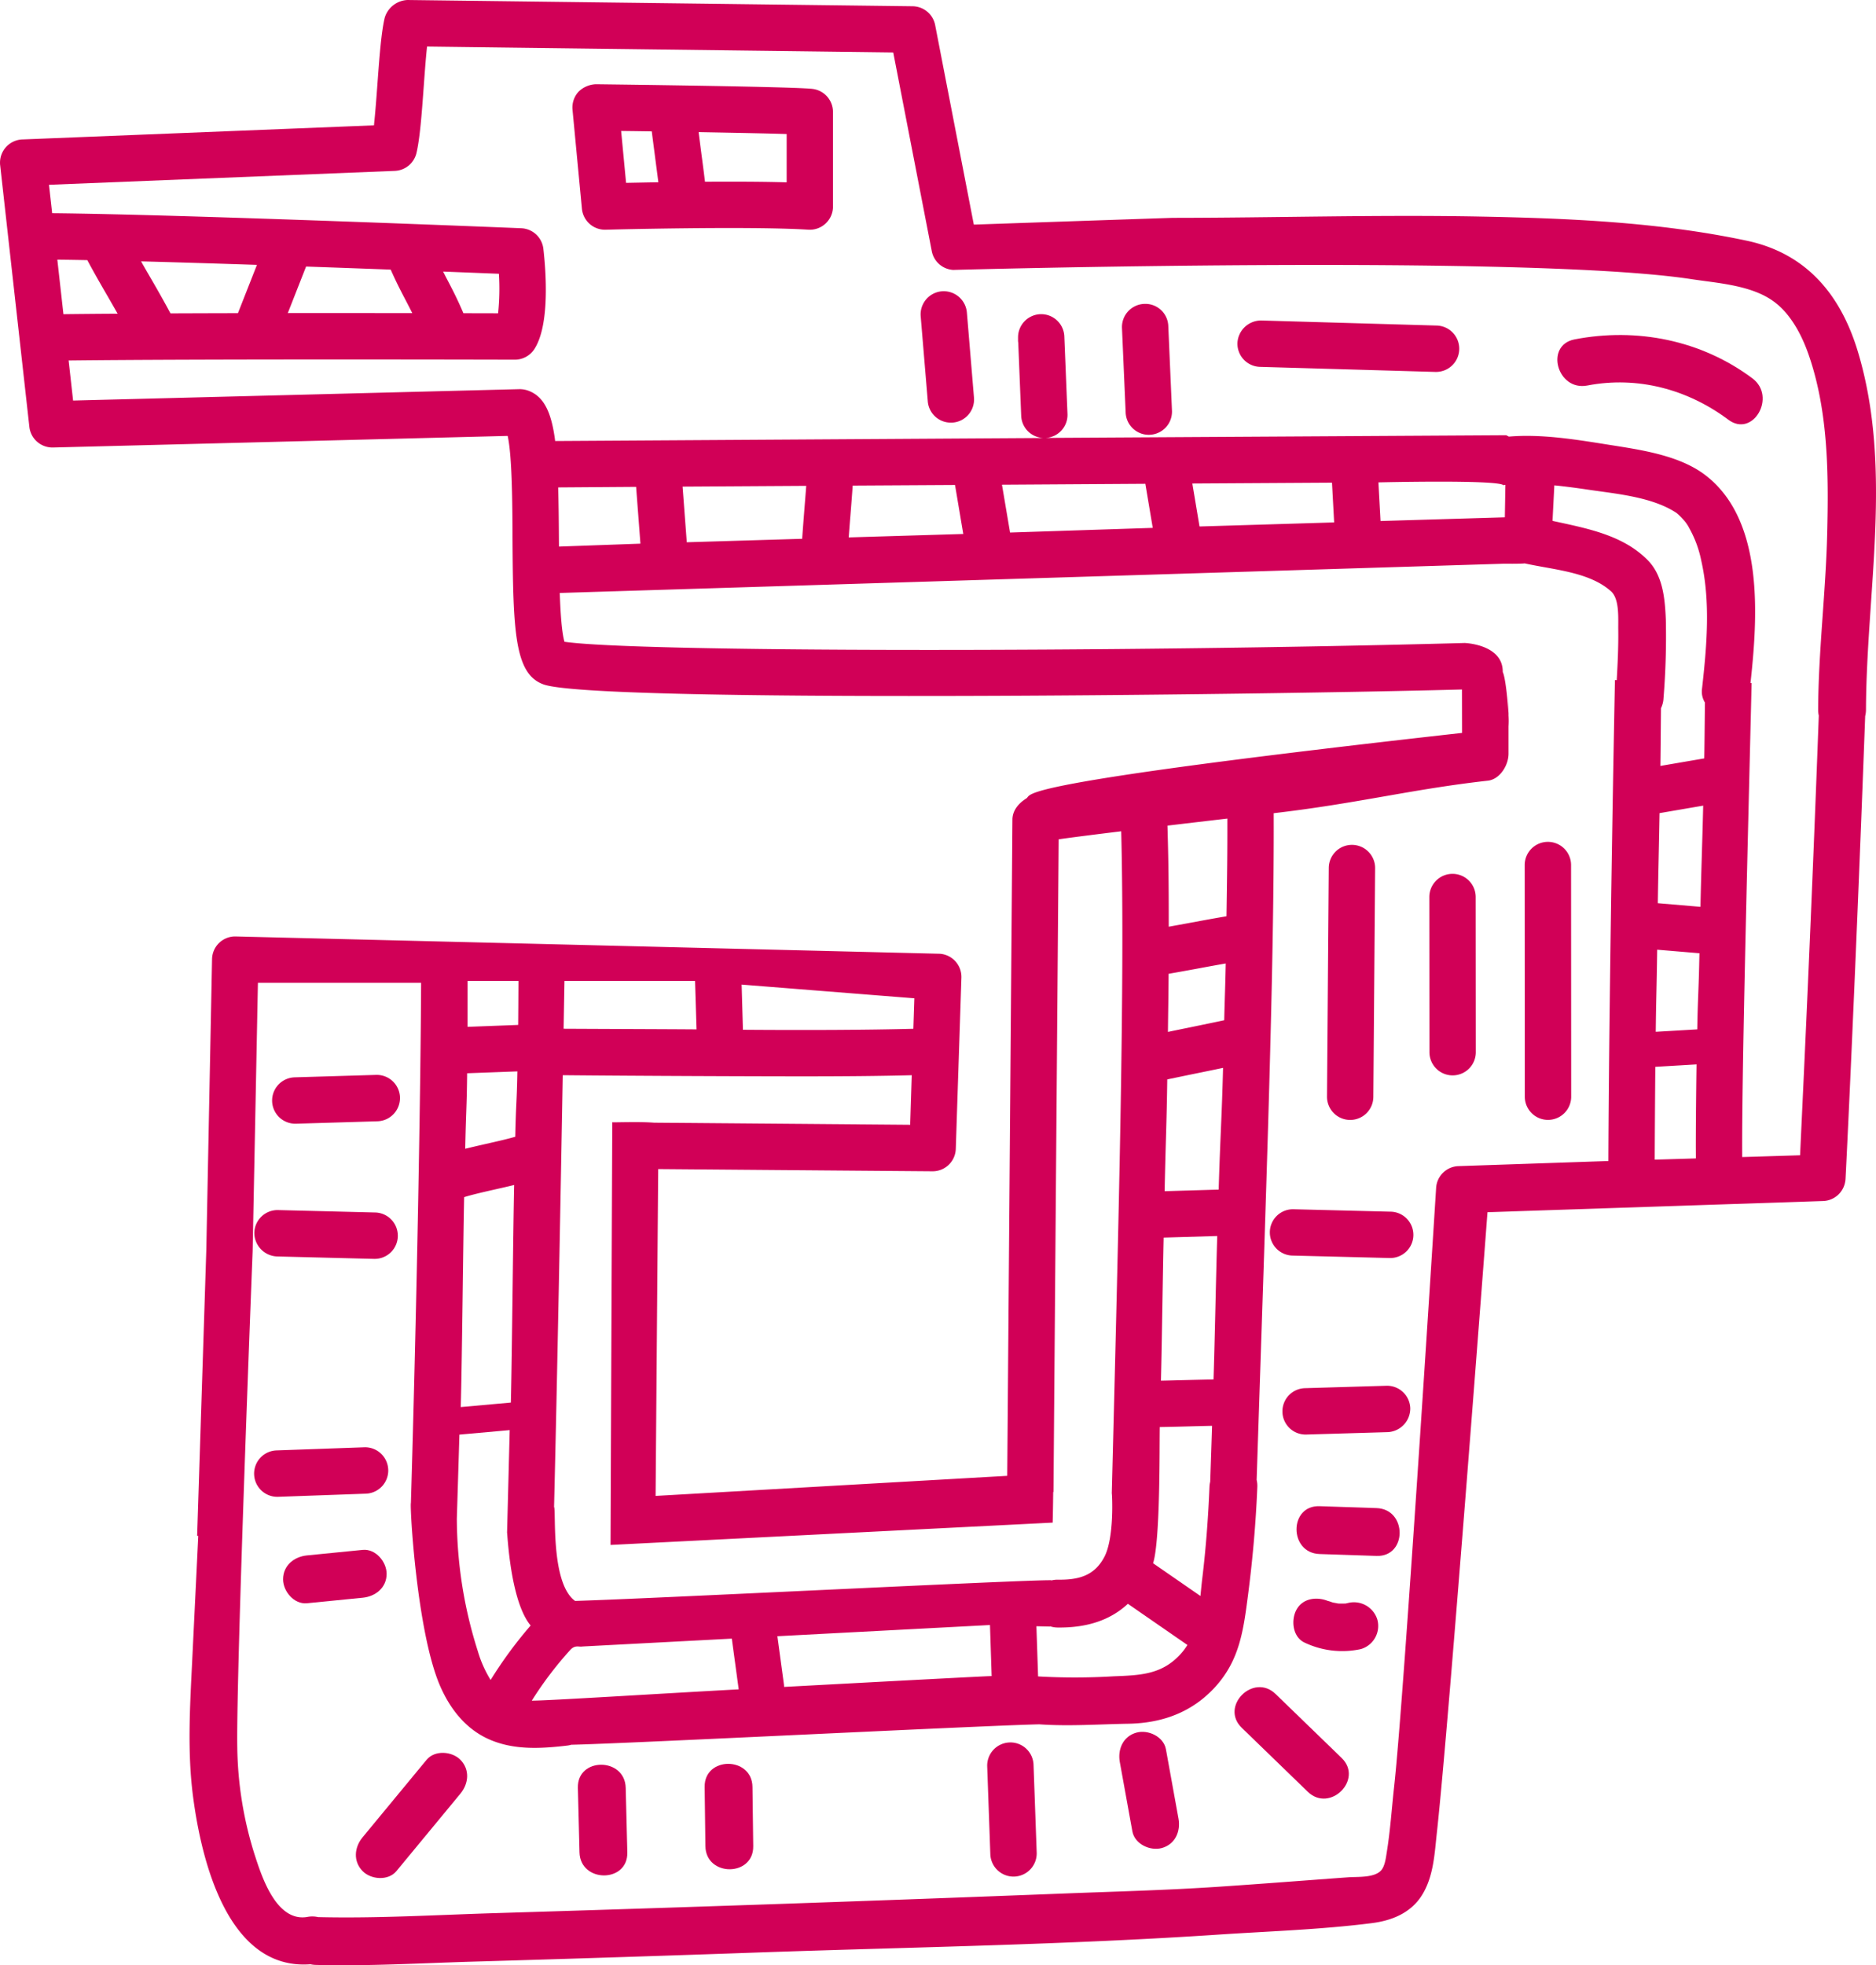 <svg xmlns="http://www.w3.org/2000/svg" width="490.001" height="513.191" viewBox="0 0 490.001 513.191">
  <g id="glifo_serpiente" transform="translate(583.609 65.992)">
    <g id="Grupo_454" data-name="Grupo 454">
      <path id="Trazado_565" data-name="Trazado 565" d="M-371.308-42.766c-4.435-.573-47.972-1.124-56.655-1.228a6.822,6.822,0,0,0-4.539,1.957,6.125,6.125,0,0,0-1.572,4.674l2.457,25.881A6.068,6.068,0,0,0-425.579-6h.167c.364-.021,37.468-.989,52.938-.01a6.055,6.055,0,0,0,6.423-5.653c.01-.125.01-.26.01-.4v-24.7A6.063,6.063,0,0,0-371.308-42.766Zm-48.774,24.527-1.291-13.554c2.571.031,5.278.062,8.006.114.271,2.228.614,4.758.947,7.371.271,2.061.531,4.039.771,5.913C-414.887-18.343-417.781-18.28-420.082-18.239Zm41.944-.135c-6.309-.187-13.992-.2-21.331-.156-.271-2.228-.593-4.747-.947-7.36-.25-1.937-.49-3.811-.719-5.6,9.151.166,17.7.333,23,.5Z" fill="#d10057"/>
      <path id="Trazado_566" data-name="Trazado 566" d="M-208.349,19.02-254.162,17.7a6.189,6.189,0,0,0-6.236,5.881,6.065,6.065,0,0,0,5.881,6.229L-208.7,31.13h.174a6.056,6.056,0,0,0,6.063-6.049A6.057,6.057,0,0,0-208.349,19.02Z" fill="#d10057"/>
      <path id="Trazado_567" data-name="Trazado 567" d="M-284.645,13.361l-.117.005a6.053,6.053,0,0,0-5.791,6.3v.007l.961,22.092a6.053,6.053,0,0,0,6.04,5.79l.265-.008a6.056,6.056,0,0,0,5.79-6.311l-.961-22.092A5.991,5.991,0,0,0-284.645,13.361Z" fill="#d10057"/>
      <path id="Trazado_568" data-name="Trazado 568" d="M-329.211,37.828-331.066,15.6a6.081,6.081,0,0,0-6.538-5.525,6.056,6.056,0,0,0-5.525,6.54l1.854,22.213a6.04,6.04,0,0,0,6.024,5.548c.166,0,.344,0,.507-.015a6.048,6.048,0,0,0,5.533-6.522Z" fill="#d10057"/>
      <path id="Trazado_569" data-name="Trazado 569" d="M-179.313,153.845a6.055,6.055,0,0,0-6.051,6.059v.006l.03,60.488a6.055,6.055,0,0,0,6.059,6.051,6.055,6.055,0,0,0,6.051-6.059v-.007l-.03-60.487A6.054,6.054,0,0,0-179.313,153.845Z" fill="#d10057"/>
      <path id="Trazado_570" data-name="Trazado 570" d="M-204.224,162.2a6.055,6.055,0,0,0-6.051,6.059v.007l.03,40.511a6.055,6.055,0,0,0,6.059,6.051,6.055,6.055,0,0,0,6.051-6.059v-.007l-.03-40.511A6.055,6.055,0,0,0-204.224,162.2Z" fill="#d10057"/>
      <path id="Trazado_571" data-name="Trazado 571" d="M-230.977,226.462a6.053,6.053,0,0,0,6.079-6.026l.465-59.67v-.052a6.057,6.057,0,0,0-6.029-6.082,6.055,6.055,0,0,0-6.081,6.029l-.459,59.67v.052A6.052,6.052,0,0,0-230.977,226.462Z" fill="#d10057"/>
      <path id="Trazado_572" data-name="Trazado 572" d="M-220.357,250.42l-25.375-.635a6.046,6.046,0,0,0-6.2,5.89v.153a6.049,6.049,0,0,0,5.9,6.055l25.387.638a6.053,6.053,0,0,0,6.2-5.9v-.151A6.051,6.051,0,0,0-220.357,250.42Z" fill="#d10057"/>
      <path id="Trazado_573" data-name="Trazado 573" d="M-511.278,262.111l25.377.636a6.053,6.053,0,0,0,6.2-5.9v-.16a6.062,6.062,0,0,0-5.9-6.055L-510.972,250a6.073,6.073,0,0,0-6.21,5.9A6.177,6.177,0,0,0-511.278,262.111Z" fill="#d10057"/>
      <path id="Trazado_574" data-name="Trazado 574" d="M-221.482,295.878l-21.291.629a6.05,6.05,0,0,0-5.873,6.055v.181a6.054,6.054,0,0,0,6.229,5.874l21.284-.629a6.185,6.185,0,0,0,5.88-6.229A6.066,6.066,0,0,0-221.482,295.878Z" fill="#d10057"/>
      <path id="Trazado_575" data-name="Trazado 575" d="M-506.3,227.448l21.291-.635a6.072,6.072,0,0,0,5.874-6.055v-.19a6.064,6.064,0,0,0-6.237-5.865l-21.29.635a6.067,6.067,0,0,0-5.874,6.055v.182A6.069,6.069,0,0,0-506.3,227.448Z" fill="#d10057"/>
      <path id="Trazado_576" data-name="Trazado 576" d="M-319.7,389.015l-.221.008a6.056,6.056,0,0,0-5.836,6.267l.817,22.917a6.06,6.06,0,0,0,6.271,5.84,6.06,6.06,0,0,0,5.839-6.271l-.825-22.926A6.056,6.056,0,0,0-319.7,389.015Z" fill="#d10057"/>
      <path id="Trazado_577" data-name="Trazado 577" d="M-482.2,318.011l-.008-.23a6.056,6.056,0,0,0-6.267-5.836l-22.917.817a6.061,6.061,0,0,0-5.841,6.274,6.061,6.061,0,0,0,6.273,5.841l22.926-.818A6.067,6.067,0,0,0-482.2,318.011Z" fill="#d10057"/>
      <path id="Trazado_578" data-name="Trazado 578" d="M-224.059,327.825l-14.882-.5c-8.041-.267-8.031,12.226,0,12.493l14.882.495C-216.018,340.585-216.028,328.092-224.059,327.825Z" fill="#d10057"/>
      <path id="Trazado_579" data-name="Trazado 579" d="M-279.076,390.811c-.6-3.321-4.64-5.2-7.683-4.362-3.5.96-4.967,4.352-4.363,7.684q1.641,9.048,3.281,18.1c.6,3.322,4.64,5.2,7.684,4.363,3.5-.961,4.967-4.353,4.363-7.684Z" fill="#d10057"/>
      <path id="Trazado_580" data-name="Trazado 580" d="M-250.432,376.367c-5.778-5.6-14.622,3.229-8.833,8.834q8.622,8.348,17.243,16.7c5.779,5.6,14.623-3.229,8.834-8.834Z" fill="#d10057"/>
      <path id="Trazado_581" data-name="Trazado 581" d="M-231.529,352.607a5.639,5.639,0,0,0-.568.138c-.1,0-.229,0-.409.006-.569.017-1.137.015-1.705-.021.045-.029-1.177-.227-1.256-.248-.176-.047-1.823-.648-1.008-.285-2.977-1.327-6.853-.964-8.546,2.241-1.438,2.72-.946,7.126,2.24,8.546a22.9,22.9,0,0,0,14.573,1.669,6.29,6.29,0,0,0,4.363-7.684A6.4,6.4,0,0,0-231.529,352.607Z" fill="#d10057"/>
      <path id="Trazado_582" data-name="Trazado 582" d="M-98.3,25.971C-102.781,11.009-111.743.182-127.365-3.136-150.23-7.993-173.92-9-197.224-9.445c-26.644-.5-53.282.322-79.927.341-.808,0-52.1,1.765-52.1,1.765l-10.1-52.105a6.075,6.075,0,0,0-5.871-4.914l-131.947-1.634a6.512,6.512,0,0,0-5.955,4.633c-.9,3.737-1.384,10.285-1.894,17.208-.271,3.707-.573,7.725-.916,10.89L-577.8-29.576a6.061,6.061,0,0,0-5.8,6.3,2.832,2.832,0,0,0,.032.427l7.63,68.335a6.064,6.064,0,0,0,6.164,5.382l118.764-3.03c1.166,5.164,1.239,17.813,1.27,26.568.146,24.642.531,35.657,8.141,38.343,13.648,4.809,186.223,2.766,239.848,1.308l.02,11.339c-120.034,13.429-112.035,15.993-113.814,17.114-2.023,1.275-3.6,3.123-3.623,5.507L-320.525,319.4l-91.845,5.243.68-85.349,71.625.579h.04a6.05,6.05,0,0,0,6.063-5.853l1.468-44.707a6.069,6.069,0,0,0-5.583-6.243l-184.108-4.525a6.043,6.043,0,0,0-6.038,5.944l-1.5,75.916-2.395,74.682.295,0-1.59,32.677c-.576,11.842-1.309,23.678.239,35.478,2.205,16.808,9.144,45.359,30.656,43.7a6.962,6.962,0,0,0,1.388.173c13.715.362,27.535-.464,41.24-.861q38.036-1.1,76.062-2.447c39.359-1.354,78.883-1.963,118.185-4.586,13.4-.895,27.059-1.321,40.381-3.02,5.213-.664,10.15-2.651,13.055-7.287,3.082-4.918,3.3-10.931,3.923-16.533,3.129-28.3,13.2-161.821,13.2-161.821l87.632-2.923a6.054,6.054,0,0,0,5.872-5.788c-.348,7.862,2.409-46.554,5.145-120.842a6.765,6.765,0,0,0,.209-1.653C-96.107,88.4-89.21,56.341-98.3,25.971ZM-568.633,1.823c2.415.02,5,.062,7.829.114,1.915,3.571,3.727,6.715,5.528,9.807q1.187,2.061,2.394,4.185c-5.185.031-9.932.073-14.158.125Zm131.007,72.52c-.031-4.935-.084-9.172-.188-13.055l20.355-.146,1.125,14.835-21.271.76C-437.616,75.925-437.616,75.1-437.626,74.343ZM-312.467,371.78l-.438-13.109c1.187.031,2.374.063,3.55.083l0-.069a6.684,6.684,0,0,0,2.034.327c7.05.078,13.389-1.611,18.309-6.194l15.546,10.749a15.428,15.428,0,0,1-1.409,1.946c-4.993,5.843-10.843,5.96-17.964,6.242A168.5,168.5,0,0,1-312.467,371.78Zm48.617-171.351c-2.644.562-6.017,1.259-9.453,1.967-1.791.365-3.571.729-5.247,1.083.073-6.673.135-9.049.177-15.181,2.332-.4,5.153-.916,8.1-1.458,2.436-.458,4.747-.874,6.819-1.238C-263.569,191.671-263.7,193.974-263.85,200.429Zm.822-52.662c.021,9.15-.062,14.39-.229,25.508-2.457.406-5.819,1.031-9.213,1.656-2.051.385-4.029.739-5.872,1.072.011-11.972-.083-17.576-.333-26.394C-273.792,149.026-268.535,148.412-263.028,147.767Zm-15.7,68.111h.011c2.352-.489,5.09-1.062,7.849-1.624,2.332-.479,4.633-.947,6.715-1.385-.333,13.222-.729,17.646-1.145,31.784l-14.117.416C-279.143,231.671-278.9,228.121-278.727,215.878Zm-.947,41.309,14-.416c-.312,10.036-.635,27.277-.968,37.459-1.978.031-4.435.093-6.934.156-2.436.062-4.872.135-6.8.166C-280.122,284.3-279.893,267.119-279.674,257.187Zm-.989,49.473c2.051-.031,4.726-.094,7.412-.167,2.218-.062,4.393-.114,6.226-.156q-.187,6.027-.4,12.056c-.025.841-.056,1.69-.083,2.537a6.986,6.986,0,0,0-.191,1.37c-.33,8.014-.923,15.994-1.89,23.957-.181,1.484-.318,3-.472,4.519l-12.367-8.551c1.923-6.027,1.645-31,1.75-35.565Zm-65.215-78.93-66.878-.546c-3.978-.325-10.625-.023-10.928-.128,0,0-.457,109.233-.448,110.388l115.475-5.83c.01-.573.031-1.145.041-1.707.042-2.1.073-4.206.1-6.309h.073l1.354-170.418c3.633-.52,9.328-1.239,16.334-2.1.978,38.509-.583,98.835-2.457,172.885.077,0,.722,11.534-1.946,16.609-2.646,5.033-6.879,6.007-12.165,5.948a6.663,6.663,0,0,0-1.694.2l0-.058c-6.591-.163-104.705,4.831-124.384,5.4-6.451-4.637-4.918-23.63-5.489-24.547.841-34.316,1.665-78.892,2.271-112.739,19.639.193,50.546.306,62.538.306,10.837,0,20.406-.08,28.616-.3ZM-444.706,378.1a95.471,95.471,0,0,1,10.1-13.3c1.262-1.313,2.258-.649,3.147-.837l38.993-2.053,1.8,13.245C-409.71,376.173-441.582,378.187-444.706,378.1Zm-9.342-133.552c1.645-.365,3.217-.729,4.737-1.1-.271,11.743-.562,44.7-.864,56.819l-13.086,1.177c.333-11.65.635-43.952.885-54.821C-460.232,245.955-457,245.216-454.048,244.55Zm-8.047-10.557c.218-10.733.395-10.266.5-19.719l13.118-.489c-.167,8.995-.354,7.6-.552,17.075-2.124.614-5.028,1.27-7.693,1.874C-458.6,233.161-460.4,233.577-462.1,233.993Zm13.825-32.347v.01l-13.232.5c.007-1.5.014-7.38.017-11.984l13.294,0C-448.216,194.668-448.242,200.042-448.27,201.646Zm-15.345,106.993,13.138-1.177q-.341,13.363-.689,26.781c.095,0,.787,17.85,6.161,24.243a110.657,110.657,0,0,0-10.457,14.223,30.7,30.7,0,0,1-3.336-7.5,114.9,114.9,0,0,1-5.488-34.656C-464.056,323.185-463.83,315.857-463.615,308.639Zm84.809,65.881c-.015-.217-.018-.432-.047-.65q-.854-6.294-1.708-12.587l55.528-2.924.437,13.336C-325.482,371.666-351.9,373.079-378.806,374.52ZM-344.79,194.7l-.259,7.961c-11.916.31-27.059.389-44.508.26l-.34-11.8Zm-56.883,8.121c-4.309-.052-22.961-.108-34.723-.17.079-4.461.154-8.644.222-12.481l34.112,0ZM-163.51,237.19l-39.136,1.333a6.051,6.051,0,0,0-5.861,5.788s-8.268,131.869-10.96,156.219c-.624,5.636-.992,11.369-1.894,16.967-.236,1.462-.468,3.747-1.493,4.914-1.763,2.01-6.178,1.649-8.514,1.819-11.424.831-22.846,1.73-34.275,2.493-13.24.884-26.531,1.223-39.788,1.737q-74.18,2.879-148.382,5.118c-15.525.462-31.184,1.425-46.723,1.049a6.646,6.646,0,0,0-2.736-.055c-8.017,1.442-11.837-10.126-13.679-15.788a96.666,96.666,0,0,1-4.681-28.417c-.33-19.52,4.007-129.585,4.007-129.585l1.384-70.128h42.621c-.147,31.873-1.27,88.984-2.661,135.8-.33.744,1.532,33.96,7.678,47.939,2.617,5.954,6.685,11.135,12.742,13.815,6.47,2.863,13.528,2.44,20.385,1.637a7.13,7.13,0,0,0,1.085-.221c14.612-.307,106.592-4.976,122.22-5.335,7.782.548,15.427-.02,23.243-.153,8.914-.151,16.8-3,22.889-9.788,6.229-6.953,7.212-14.7,8.378-23.61,1.238-9.452,2.066-18.911,2.459-28.437a6.575,6.575,0,0,0-.177-1.835c.018-.559.039-1.118.055-1.677,2.336-71.589,4.549-131.1,4.4-172.427,21.914-2.54,36.089-6.277,55.952-8.494,3.071-.344,5.393-3.977,5.383-7.069v-7.1a22.97,22.97,0,0,0,0-2.832v-7.021l-.027,6.438c-.207-3.913-.838-9.5-1.483-10.8.083-7.246-9.942-7.568-9.942-7.568-91.738,2.5-216.393,2.428-235.132-.32-.7-2.426-1.041-7.329-1.228-12.743l246.64-7.641s4.066.062,5.414-.083c7.463,1.668,16.836,2.208,22.5,7.264,2.266,2.023,1.879,6.891,1.919,10.086.055,4.381-.149,8.762-.4,13.138-.156-.006-.314-.01-.47-.017C-162.925,169.679-163.435,215.428-163.51,237.19ZM-405.32,61.08l32.294-.2c-.177,2.322-.354,4.56-.531,6.736v.01c-.177,2.29-.364,4.643-.531,7.079l-30.139.906Zm43.392,13.263c.145-1.978.291-3.873.447-5.757.2-2.5.4-5.081.594-7.777l26.724-.156,2.155,12.795ZM-321.9,60.58l37.447-.239,1.937,11.514-37.27,1.218Zm49.721-.312,36.479-.219.562,10.38L-270.3,71.49Zm81.2.395c.157.106.38-.029.568-.048l-.142,8.481-32.471.968-.551-10.088S-193.088,59.236-190.975,60.663Zm50.316,175.851-10.743.322c.021-5.746.073-14.381.156-24.24l10.764-.635c-.124,8.443-.187,16.162-.187,21.513C-140.669,234.619-140.659,235.535-140.659,236.514Zm.365-33.7-10.838.635c.105-9.443.219-10.042.375-21.442l11.035.927C-139.94,193.693-140.138,193.772-140.294,202.819Zm.833-32-11.129-.947c.135-9.141.281-13.693.447-23.521l11.4-1.957C-139,155.129-139.243,160.691-139.461,170.821Zm-10.463-36.794c.048-2.742.1-9.536.154-15.08a6.523,6.523,0,0,0,.663-2.568,201.33,201.33,0,0,0,.607-20.563c-.239-5.445-.723-11.475-4.766-15.559-6.531-6.6-15.947-8.275-24.828-10.225l.474-9.273c3.046.3,6.072.719,9.007,1.152,7.194,1.059,16.552,1.878,22.792,5.983.059.039.09.058.121.076.053.049.129.116.246.216a16.162,16.162,0,0,1,1.3,1.28,9.994,9.994,0,0,1,1.8,2.509,29.007,29.007,0,0,1,3.115,8.473c2.455,10.824,1.422,22.458.2,33.369a5.4,5.4,0,0,0,.752,3.648c-.058,5.182-.117,12.172-.175,14.594Zm21.373,102.133c-.118-20.743,1.139-69.4,2.457-123.766l-.294,0c1.882-17.243,3.643-42.45-11.759-54.279-6.853-5.263-17.03-6.647-25.313-7.966-8.381-1.334-17.466-2.851-26.035-2.121l-.7-.364-120.232.707a6.024,6.024,0,0,0,5.642-6.246l-.822-20.269a6.053,6.053,0,0,0-6.049-5.8h-.124A6.056,6.056,0,0,0-317.7,22.1v.624a3.919,3.919,0,0,0,.052.791l.77,19.1a6.029,6.029,0,0,0,5.83,5.767l-127.553.791c-.968-7.516-2.925-11.7-7.142-13.19a6.76,6.76,0,0,0-2.175-.354l-116.6,2.978-1.166-10.463c37.28-.427,115.7-.208,116.547-.208h.01a6.072,6.072,0,0,0,5.049-2.707c4.154-6.3,3.061-20.457,2.395-26.255a6.062,6.062,0,0,0-5.768-5.362c-.895-.042-87.845-3.592-122.533-3.925l-.832-7.422,90.332-3.634a6.061,6.061,0,0,0,5.643-4.622c.906-3.758,1.395-10.317,1.9-17.282.26-3.581.541-7.443.874-10.556L-350.3-52.3l10.067,51.9a6.057,6.057,0,0,0,5.591,4.893S-184.826.343-141.855,6.9c7.123,1.087,16.19,1.582,22.052,6.226,4.121,3.264,6.855,8.5,8.589,13.48,5.164,14.828,5.232,31.227,4.857,46.742-.372,15.346-2.3,30.66-2.359,46a6.811,6.811,0,0,0,.164,1.525c-2.312,62.608-4.548,106.969-4.883,114.817ZM-546.761,2.26c9.432.25,19.812.572,30.264.916l-4.966,12.618c-5.986.01-11.9.031-17.615.052-1.988-3.717-3.862-6.965-5.725-10.171C-545.449,4.561-546.115,3.415-546.761,2.26Zm38.322,13.513,4.778-12.16c7.735.271,15.21.542,22.1.8,1.385,3.144,2.644,5.58,3.9,7.974.573,1.093,1.145,2.207,1.739,3.394C-485.484,15.773-496.779,15.762-508.439,15.773Zm40.57-10.848L-453.3,5.5a62.166,62.166,0,0,1-.208,10.327c-2.269,0-5.351-.011-9.057-.021-.791-1.853-1.53-3.456-2.249-4.914s-1.416-2.8-2.113-4.122C-467.244,6.174-467.567,5.529-467.869,4.925Z" fill="#d10057"/>
      <path id="Trazado_583" data-name="Trazado 583" d="M-125.876,32.82c-13.349-9.985-30.192-13.331-46.452-10.188-7.886,1.524-4.547,13.567,3.321,12.046,13.108-2.533,26.223,1,36.826,8.929C-125.741,48.425-119.507,37.585-125.876,32.82Z" fill="#d10057"/>
      <path id="Trazado_584" data-name="Trazado 584" d="M-482.624,344.982c0-3.12-2.869-6.581-6.247-6.246l-14.557,1.444c-3.357.332-6.246,2.632-6.246,6.246,0,3.12,2.869,6.581,6.246,6.246l14.557-1.444C-485.514,350.9-482.624,348.6-482.624,344.982Z" fill="#d10057"/>
      <path id="Trazado_585" data-name="Trazado 585" d="M-399.561,400.641q.1,7.731.2,15.461c.106,8.032,12.6,8.055,12.493,0l-.2-15.461C-387.174,392.609-399.667,392.586-399.561,400.641Z" fill="#d10057"/>
      <path id="Trazado_586" data-name="Trazado 586" d="M-432.671,400.871q.211,8.422.424,16.843c.2,8.025,12.7,8.056,12.493,0q-.213-8.421-.424-16.843C-420.38,392.846-432.874,392.816-432.671,400.871Z" fill="#d10057"/>
      <path id="Trazado_587" data-name="Trazado 587" d="M-472.184,393.552q-8.357,10.115-16.714,20.23c-2.165,2.62-2.518,6.26,0,8.833,2.189,2.238,6.691,2.594,8.834,0q8.356-10.114,16.714-20.23c2.165-2.62,2.517-6.26,0-8.833C-465.539,391.314-470.041,390.958-472.184,393.552Z" fill="#d10057"/>
    </g>
  </g>
</svg>

